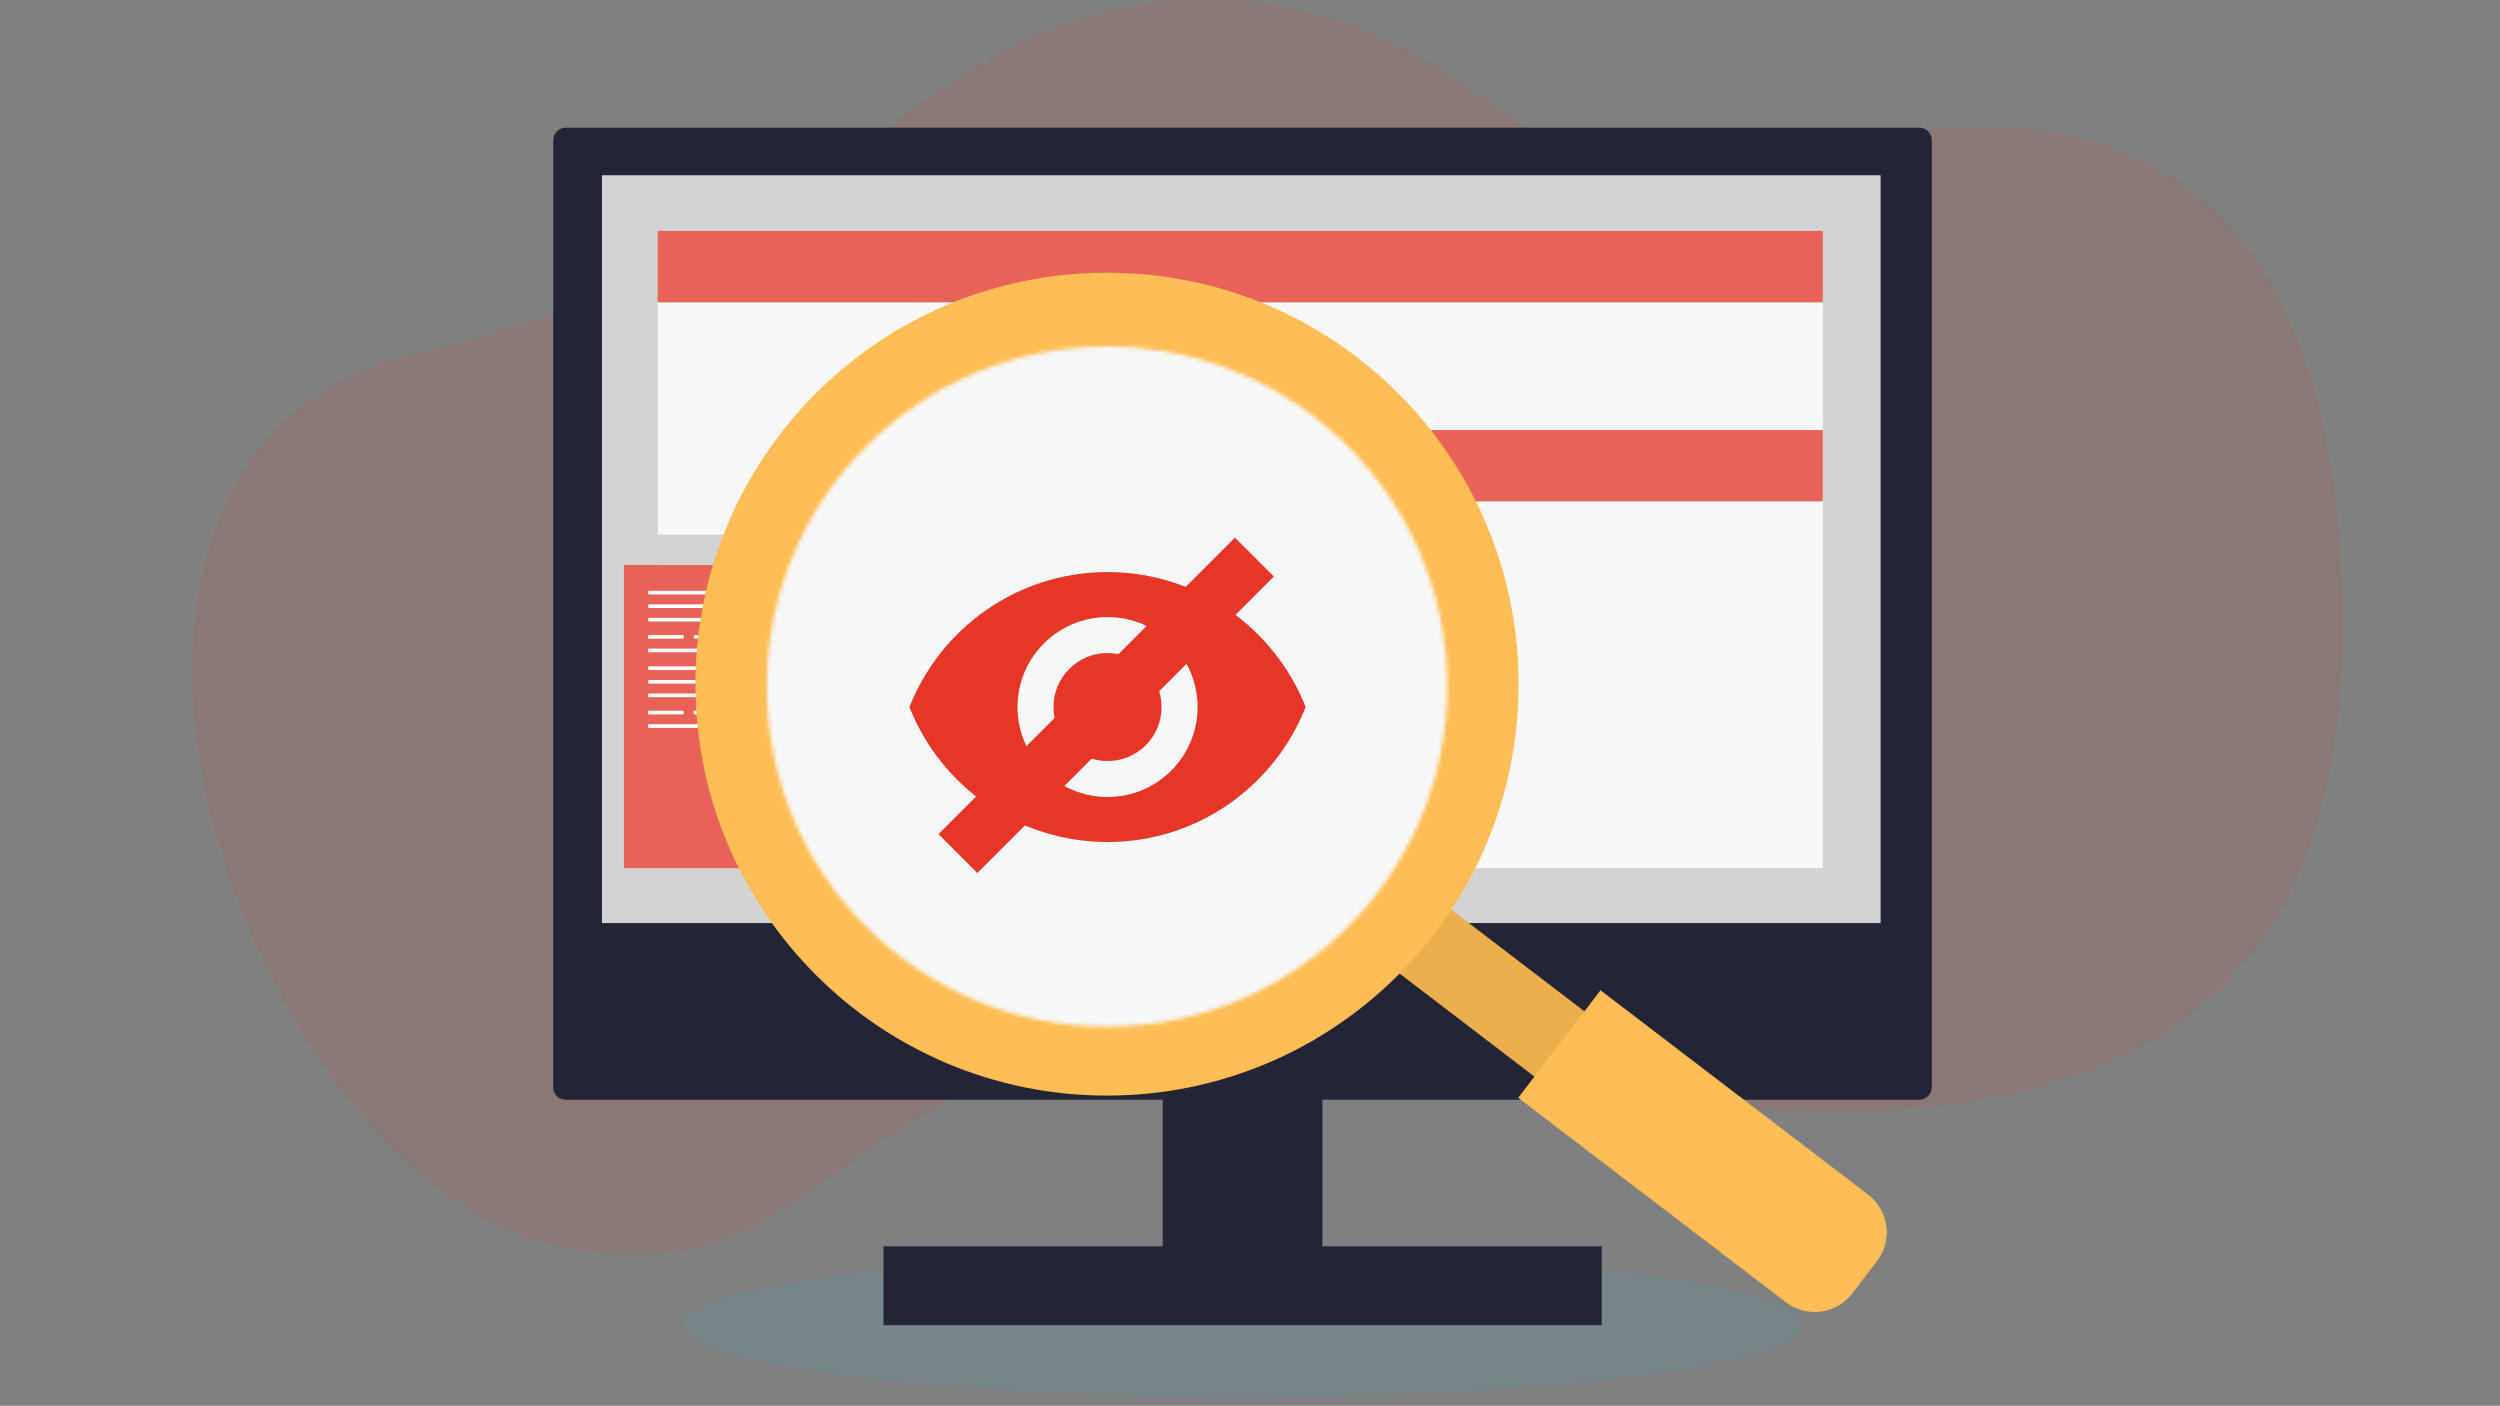 <svg width="642" height="361" viewBox="0 0 642 361" fill="none" xmlns="http://www.w3.org/2000/svg">
<rect x="0" y="0" width="642" height="361" fill="#808080" stroke="none"/>
<g clip-path="url(#clip0_36_1866)">
<path opacity="0.1" d="M109.307 89.949C223.597 63.81 235.835 -0.033 309.698 1.31203e-05C383.562 0.033 391.888 64.412 460.2 41.649C528.513 18.886 591.944 36.2 600.437 134.907C608.93 233.614 574.389 312.298 389.647 276.7C204.905 241.101 231.02 332.922 147.927 320.956C64.835 309.023 -4.982 116.088 109.307 89.949Z" fill="#E63627"/>
<path opacity="0.1" d="M319.094 358.727C398.373 358.727 462.641 350.481 462.641 340.309C462.641 330.138 398.373 321.892 319.094 321.892C239.815 321.892 175.547 330.138 175.547 340.309C175.547 350.481 239.815 358.727 319.094 358.727Z" fill="#34C3EA"/>
<path d="M298.597 210.383H339.591V334.861H298.597V210.383Z" fill="#232536"/>
<path d="M145.286 282.416H492.869C494.641 282.416 496.079 280.978 496.079 279.207V36C496.079 34.228 494.641 32.791 492.869 32.791H145.286C143.514 32.791 142.076 34.228 142.076 36V279.24C142.076 281.012 143.514 282.416 145.286 282.416Z" fill="#232536"/>
<path d="M307.658 261.224C307.658 267.541 312.774 272.655 319.094 272.655C325.414 272.655 330.53 267.541 330.53 261.224C330.53 254.906 325.414 249.825 319.094 249.825C312.774 249.792 307.658 254.906 307.658 261.224Z" fill="#163C47"/>
<path d="M226.873 320.053H411.315V340.309H226.873V320.053Z" fill="#232536"/>
<path d="M482.938 237.039L154.582 237.039V45.007L482.938 45.007V237.039Z" fill="#D3D3D3"/>
<path d="M168.893 59.298H468.092V77.682H168.893V59.298Z" fill="#E76358"/>
<path d="M168.893 77.682H468.092V191.063H168.893V77.682Z" fill="#F7F7F7"/>
<path d="M160.232 145.035H298.463V222.951H160.232V145.035Z" fill="#E76358"/>
<path d="M160.232 137.314H300.469V145.035H160.232V137.314Z" fill="#D3D3D3"/>
<path d="M223.63 155.197H277.665V156.132H223.63V155.197ZM166.485 151.72H289.368V152.656H166.485V151.72ZM166.485 155.197H220.52V156.132H166.485V155.197ZM280.273 155.197H289.368V156.132H280.273V155.197Z" fill="white"/>
<path d="M232.197 164.001H178.162V163.065H232.197V164.001Z" fill="white"/>
<path d="M289.343 167.501L166.46 167.501V166.565L289.343 166.565V167.501Z" fill="white"/>
<path d="M289.347 164.001H235.312V163.065H289.347V164.001Z" fill="white"/>
<path d="M175.544 164.001H166.449V163.065H175.544V164.001Z" fill="white"/>
<path d="M166.485 158.673H289.368V159.609H166.485V158.673ZM223.63 174.617H277.665V175.553H223.63V174.617ZM166.485 171.141H289.368V172.077H166.485V171.141ZM166.485 174.617H220.52V175.553H166.485V174.617ZM280.273 174.617H289.368V175.553H280.273V174.617Z" fill="white"/>
<path d="M232.197 183.452H178.162V182.516H232.197V183.452Z" fill="white"/>
<path d="M289.343 186.918L166.46 186.918V185.983L289.343 185.983V186.918Z" fill="white"/>
<path d="M289.347 183.452H235.312V182.516H289.347V183.452Z" fill="white"/>
<path d="M175.544 183.452H166.449V182.516H175.544V183.452Z" fill="white"/>
<path d="M166.485 178.093H289.368V179.029H166.485V178.093Z" fill="white"/>
<path d="M295.353 145.035H300.436V222.951H295.353V145.035Z" fill="#ADCFE0"/>
<path d="M310.735 110.439H468.092V128.823H310.735V110.439Z" fill="#E76358"/>
<path d="M310.735 128.823H468.092V222.917H310.735V128.823Z" fill="#F7F7F7"/>
<path d="M299.5 146.138H296.29C295.755 146.138 295.353 146.573 295.353 147.074V150.784C295.353 151.319 295.788 151.72 296.29 151.72H299.5C300.035 151.72 300.436 151.286 300.436 150.784V147.074C300.469 146.573 300.035 146.138 299.5 146.138Z" fill="#E9F8FF"/>
<path d="M356.14 247.506L368.951 230.748L412.284 263.85L399.473 280.608L356.14 247.506Z" fill="#FFBE55"/>
<path opacity="0.08" d="M356.14 247.506L368.951 230.748L412.284 263.85L399.473 280.608L356.14 247.506Z" fill="black"/>
<path d="M482.002 323.864L475.682 332.12C471.602 337.468 463.945 338.504 458.595 334.393L389.881 281.914L411.014 254.304L479.728 306.783C485.078 310.861 486.081 318.516 482.002 323.864Z" fill="#FFBE55"/>
<path d="M284.286 281.346C342.66 281.346 389.982 234.041 389.982 175.687C389.982 117.333 342.66 70.027 284.286 70.027C225.911 70.027 178.59 117.333 178.59 175.687C178.59 234.041 225.911 281.346 284.286 281.346Z" fill="#FFBE55"/>
<mask id="mask0_36_1866" style="mask-type:luminance" maskUnits="userSpaceOnUse" x="196" y="88" width="176" height="176">
<path d="M284.286 263.664C332.54 263.664 371.658 224.559 371.658 176.322C371.658 128.084 332.54 88.98 284.286 88.98C236.031 88.98 196.913 128.084 196.913 176.322C196.913 224.559 236.031 263.664 284.286 263.664Z" fill="white"/>
</mask>
<g mask="url(#mask0_36_1866)">
<path d="M440.351 298.048L84.342 298.048V70.15L440.351 70.15V298.048Z" fill="#F7F7F7"/>
<path d="M99.844 68.49H424.222V216.333H99.844V68.49Z" fill="#F7F7F7"/>
<path d="M94.327 134.506H339.959V272.923H94.327V134.506Z" fill="#F7F7F7"/>
<path d="M94.327 120.835H343.503V134.539H94.327V120.835Z" fill="#F7F7F7"/>
<path d="M207.012 152.589H303.011V154.261H207.012V152.589ZM105.428 146.406H323.775V148.077H105.428V146.406ZM105.428 152.589H201.427V154.261H105.428V152.589ZM307.658 152.589H323.809V154.261H307.658V152.589Z" fill="#F7F7F7"/>
<path d="M222.226 168.259H126.227V166.588H222.226V168.259Z" fill="#F7F7F7"/>
<path d="M323.801 174.473L105.455 174.473V172.801L323.801 172.801V174.473Z" fill="#F7F7F7"/>
<path d="M323.802 168.259H227.803V166.588H323.802V168.259Z" fill="#F7F7F7"/>
<path d="M105.428 158.807H323.775V160.478H105.428V158.807ZM207.012 187.118H303.011V188.79H207.012V187.118ZM105.428 180.901H323.775V182.572H105.428V180.901ZM105.428 187.118H201.427V188.79H105.428V187.118ZM307.658 187.118H323.809V188.79H307.658V187.118Z" fill="#F7F7F7"/>
<path d="M222.226 202.777H126.227V201.106H222.226V202.777Z" fill="#F7F7F7"/>
<path d="M323.801 208.991L105.455 208.991V207.32L323.801 207.32V208.991Z" fill="#F7F7F7"/>
<path d="M323.802 202.777H227.803V201.106H323.802V202.777Z" fill="#F7F7F7"/>
<path d="M105.428 193.302H323.775V194.973H105.428V193.302Z" fill="#F7F7F7"/>
<path d="M334.475 134.506H343.537V272.923H334.475V134.506Z" fill="#F7F7F7"/>
<path d="M342.567 136.478H335.378C334.843 136.478 334.442 136.913 334.442 137.414V145.436C334.442 145.971 334.877 146.372 335.378 146.372H342.567C343.102 146.372 343.503 145.938 343.503 145.436V137.414C343.503 136.913 343.102 136.478 342.567 136.478Z" fill="#F7F7F7"/>
</g>
<path d="M284.419 146.909C261.296 146.909 241.549 161.281 233.549 181.568C241.549 201.856 261.296 216.228 284.419 216.228C307.542 216.228 327.289 201.856 335.289 181.568C327.289 161.281 307.542 146.909 284.419 146.909ZM284.419 204.675C271.655 204.675 261.296 194.323 261.296 181.568C261.296 168.814 271.655 158.462 284.419 158.462C297.183 158.462 307.542 168.814 307.542 181.568C307.542 194.323 297.183 204.675 284.419 204.675ZM284.419 167.705C276.742 167.705 270.545 173.897 270.545 181.568C270.545 189.24 276.742 195.432 284.419 195.432C292.096 195.432 298.293 189.24 298.293 181.568C298.293 173.897 292.096 167.705 284.419 167.705Z" fill="#E63627"/>
<rect width="107.686" height="14.133" transform="matrix(0.707 -0.707 0.707 0.707 240.997 214.195)" fill="#E63627"/>
</g>
<defs>
<clipPath id="clip0_36_1866">
<rect width="642" height="361" fill="white"/>
</clipPath>
</defs>
</svg>
